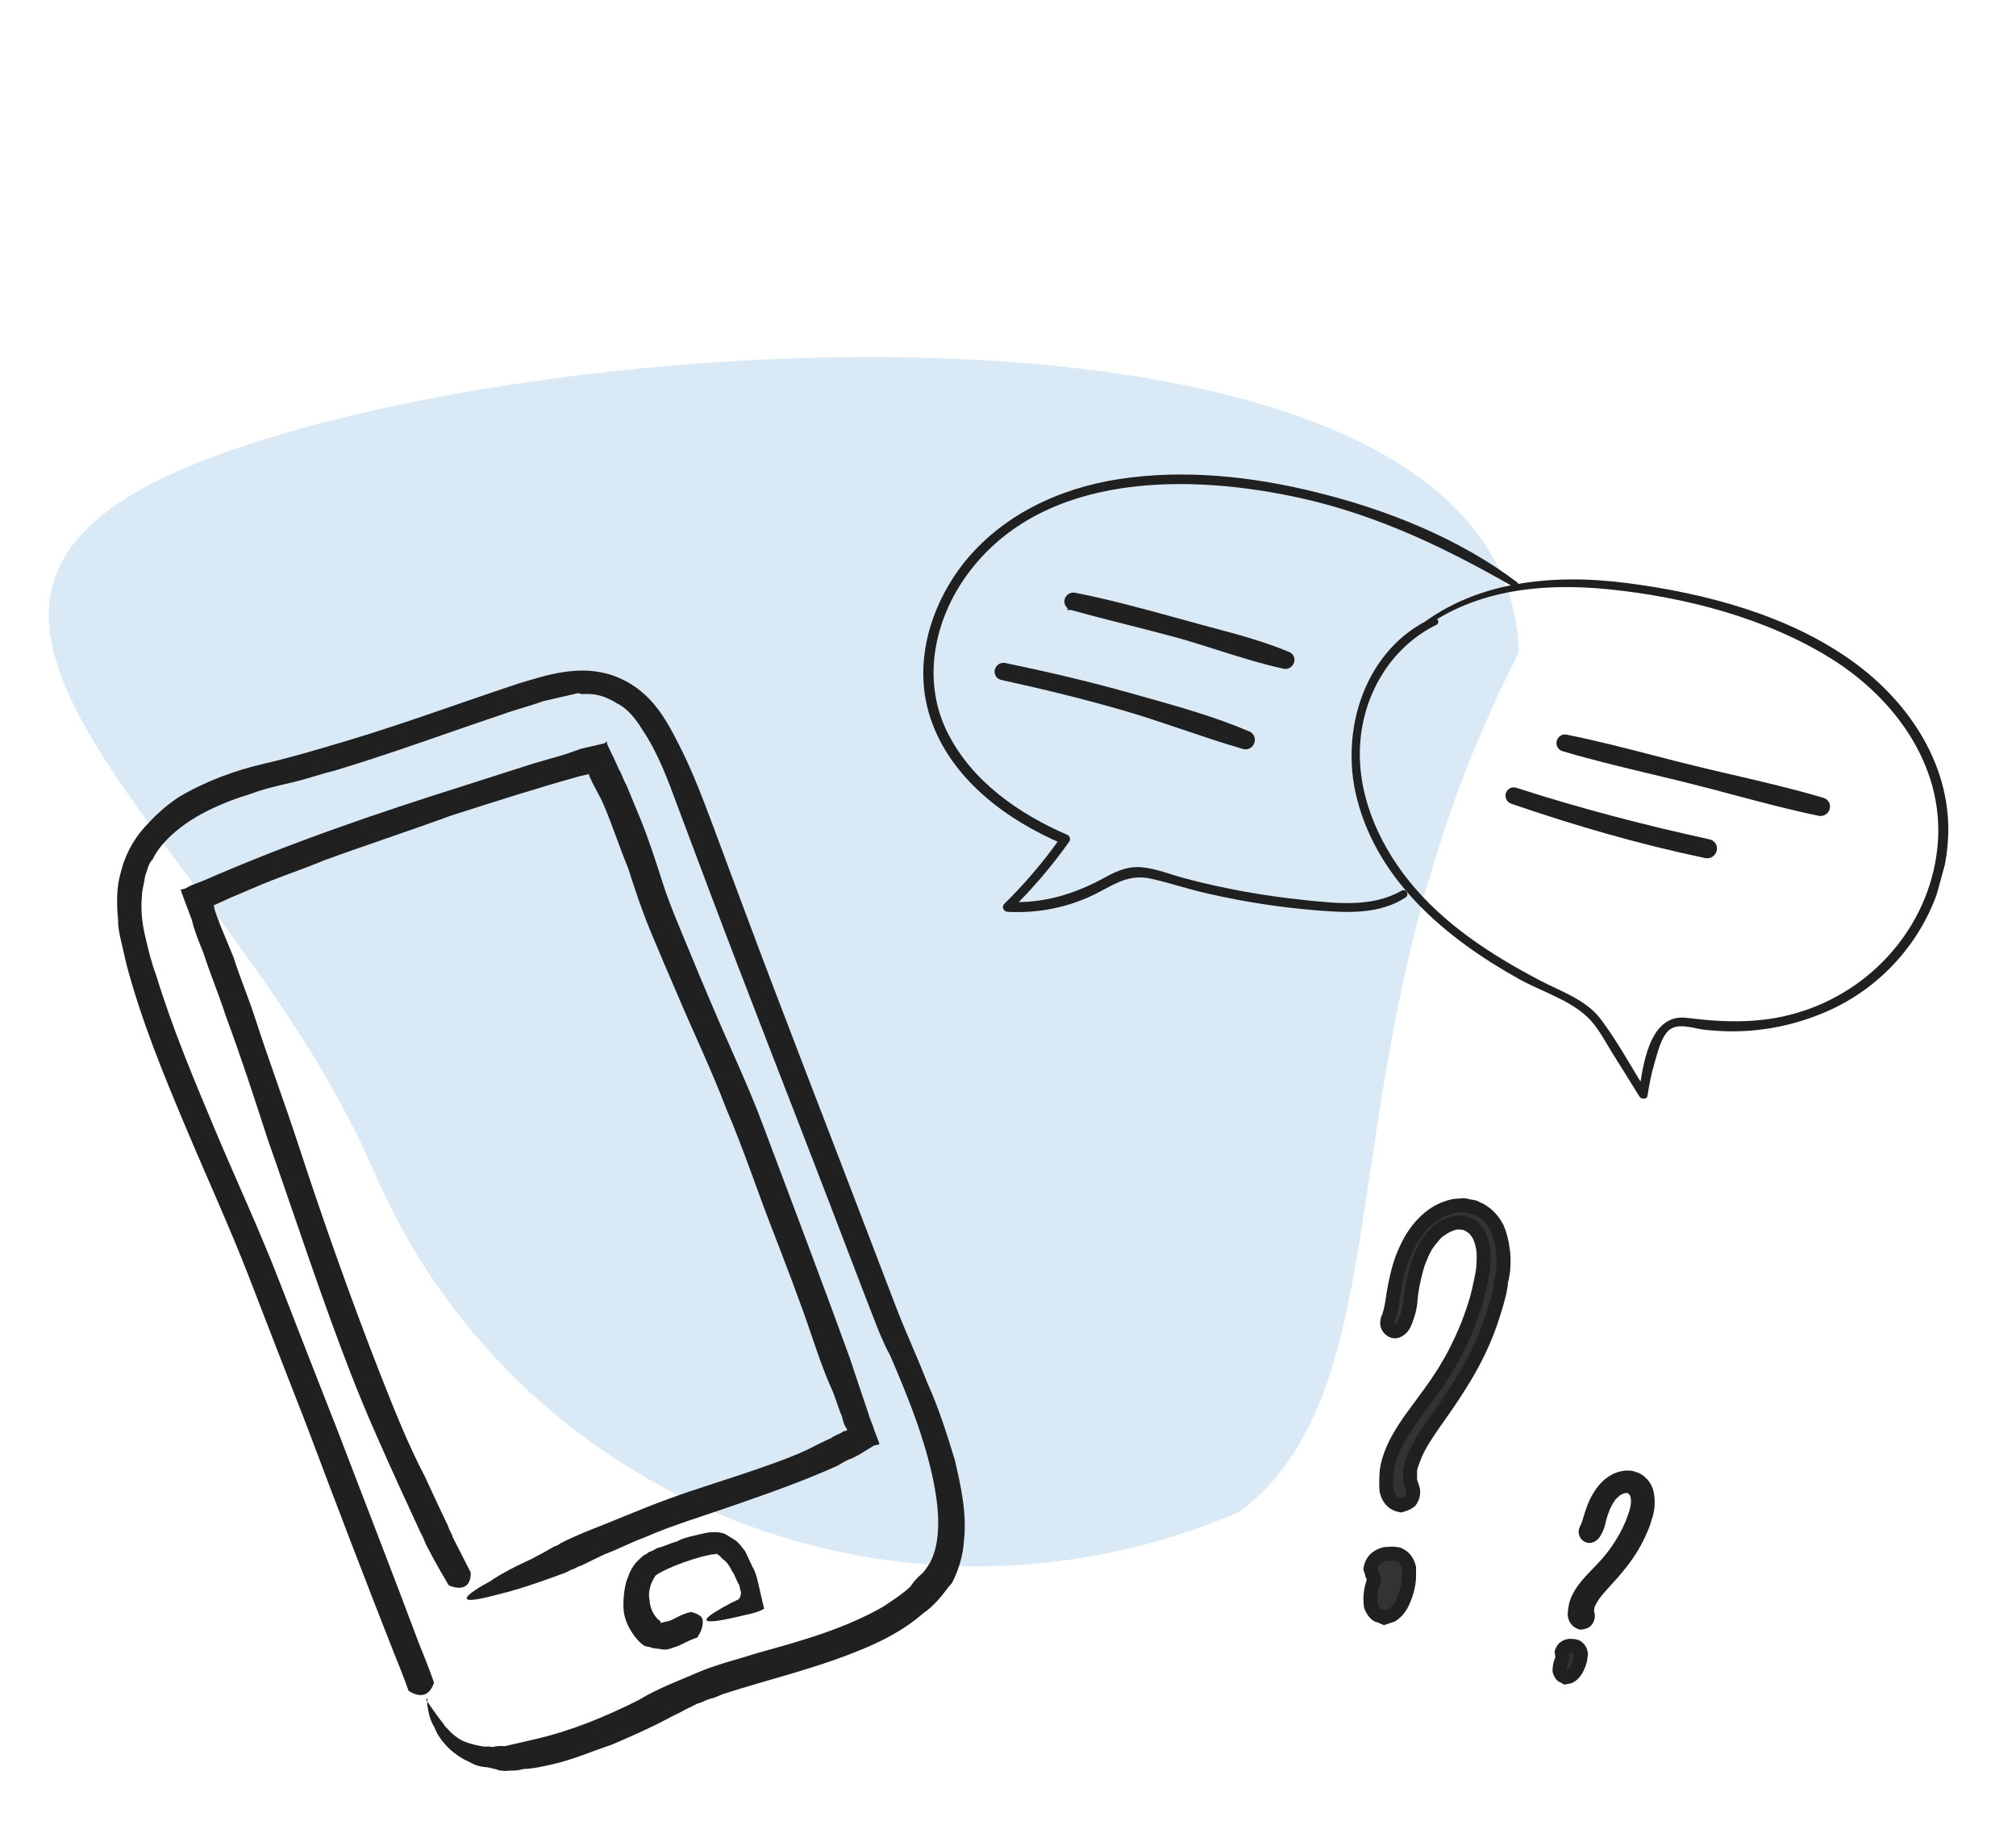 <svg width="289" height="261" viewBox="0 0 289 261" fill="none" xmlns="http://www.w3.org/2000/svg">
<path d="M217.744 93.488C188.411 150.721 203.002 197.46 177.73 216.69C129.712 237.388 74.162 215.602 53.656 168.03C33.149 120.457 -21.89 87.944 26.128 67.246C74.146 46.547 215.857 37.322 217.744 93.488Z" fill="#0475C7" fill-opacity="0.15"/>
<path d="M215.395 178.889C215.556 179.777 215.59 180.8 215.498 181.957C215.493 182.077 215.436 182.454 215.328 183.09C215.326 183.13 215.301 183.229 215.254 183.387C215.207 183.545 215.182 183.664 215.178 183.744C215.139 184.623 214.793 186.089 214.141 188.142C213.059 191.738 211.358 195.325 209.036 198.905C208.259 200.152 207.316 201.551 206.205 203.103C204.924 204.888 204 206.308 203.432 207.364C203.128 207.91 202.839 208.558 202.565 209.307C202.338 209.897 202.199 210.331 202.146 210.609C202.134 210.889 202.13 211.429 202.134 212.23C202.203 212.474 202.344 212.9 202.557 213.511C202.652 214.075 202.528 214.61 202.185 215.116C201.933 215.385 201.483 215.605 200.834 215.776C199.761 215.608 199.071 214.916 198.765 213.702C198.706 213.218 198.701 212.437 198.75 211.359C198.794 210.36 199.086 209.211 199.624 207.914C200.163 206.617 201.009 205.153 202.163 203.523C202.248 203.407 203.186 202.127 204.977 199.685C206.426 197.708 207.634 195.779 208.598 193.901C209.957 191.279 211.017 188.603 211.78 185.875C211.923 185.361 212.148 184.35 212.456 182.842C212.66 181.85 212.731 180.712 212.668 179.428C212.612 178.905 212.496 178.359 212.321 177.791C211.899 176.491 211.075 175.653 209.851 175.278L208.832 175.232C207.904 175.391 206.942 175.869 205.945 176.665C205.061 177.627 204.465 178.421 204.157 179.048C203.673 180.027 203.312 180.932 203.075 181.762C202.597 183.502 202.309 185.011 202.212 186.288C202.169 187.247 201.9 188.336 201.405 189.555C201.135 190.224 200.716 190.646 200.148 190.82C199.784 190.884 199.45 190.749 199.145 190.415C198.879 190.083 198.795 189.719 198.893 189.323C198.897 189.243 198.921 189.144 198.966 189.026C199.053 188.87 199.098 188.772 199.1 188.732C199.332 188.021 199.507 187.228 199.626 186.353C200.028 183.648 200.543 181.529 201.172 179.995C201.982 177.99 202.952 176.431 204.083 175.321C205.132 174.246 206.266 173.516 207.484 173.13C207.973 172.952 208.398 172.851 208.759 172.827C208.799 172.829 209.121 172.803 209.724 172.75C209.923 172.759 210.221 172.812 210.617 172.91C211.015 172.968 211.273 173.019 211.391 173.065C211.9 173.328 212.174 173.46 212.214 173.462C213.268 174.069 214.071 174.926 214.622 176.032C214.986 176.849 215.244 177.801 215.395 178.889ZM200.401 222.784C201.228 223.101 201.76 223.745 201.997 224.717C201.996 225.638 201.994 226.118 201.992 226.158C201.948 227.157 201.679 228.246 201.186 229.425C200.783 230.368 200.232 231.064 199.531 231.513C199.206 231.619 198.84 231.743 198.433 231.885C198.315 231.84 198.178 231.773 198.022 231.686C197.864 231.639 197.725 231.593 197.607 231.548C197.527 231.544 197.468 231.521 197.43 231.48C197.08 231.264 196.778 230.85 196.525 230.238C196.342 228.949 196.498 227.694 196.993 226.475C196.997 226.395 196.908 226.151 196.726 225.743C196.729 225.663 196.642 225.378 196.463 224.89C196.633 223.776 197.326 223.067 198.54 222.761C199.223 222.711 199.605 222.688 199.685 222.692C199.725 222.693 199.964 222.724 200.401 222.784Z" fill="#333333"/>
<path d="M215.395 178.889L214.405 179.027L214.408 179.047L214.411 179.067L215.395 178.889ZM215.498 181.957L214.502 181.878L214.5 181.895L214.499 181.912L215.498 181.957ZM215.328 183.09L214.342 182.922L214.331 182.983L214.329 183.046L215.328 183.09ZM215.254 183.387L214.296 183.102L214.296 183.102L215.254 183.387ZM214.141 188.142L213.188 187.839L213.186 187.847L213.183 187.854L214.141 188.142ZM209.036 198.905L208.197 198.361L208.192 198.369L208.187 198.376L209.036 198.905ZM206.205 203.103L207.018 203.686L207.019 203.685L206.205 203.103ZM203.432 207.364L204.306 207.85L204.31 207.844L204.313 207.837L203.432 207.364ZM202.565 209.307L203.499 209.665L203.501 209.658L203.504 209.65L202.565 209.307ZM202.146 210.609L201.164 210.424L201.151 210.494L201.147 210.565L202.146 210.609ZM202.134 212.23L201.134 212.236L201.135 212.372L201.172 212.504L202.134 212.23ZM202.557 213.511L203.543 213.345L203.529 213.261L203.501 213.181L202.557 213.511ZM202.185 215.116L202.915 215.8L202.969 215.742L203.013 215.677L202.185 215.116ZM200.834 215.776L200.68 216.764L200.887 216.796L201.09 216.743L200.834 215.776ZM198.765 213.702L197.772 213.822L197.78 213.885L197.795 213.946L198.765 213.702ZM199.624 207.914L200.548 208.297L199.624 207.914ZM202.163 203.523L201.356 202.932L201.351 202.938L201.346 202.945L202.163 203.523ZM204.977 199.685L205.783 200.276L204.977 199.685ZM208.598 193.901L207.711 193.441L207.709 193.444L208.598 193.901ZM211.78 185.875L212.743 186.144L212.743 186.143L211.78 185.875ZM212.456 182.842L211.476 182.64L211.476 182.642L212.456 182.842ZM212.668 179.428L213.667 179.379L213.666 179.35L213.663 179.32L212.668 179.428ZM212.321 177.791L213.277 177.497L213.275 177.489L213.272 177.482L212.321 177.791ZM209.851 175.278L210.144 174.322L210.022 174.285L209.895 174.279L209.851 175.278ZM208.832 175.232L208.876 174.233L208.769 174.229L208.663 174.247L208.832 175.232ZM205.945 176.665L205.321 175.884L205.261 175.932L205.209 175.988L205.945 176.665ZM204.157 179.048L205.053 179.491L205.054 179.489L204.157 179.048ZM203.075 181.762L202.113 181.487L202.11 181.497L203.075 181.762ZM202.212 186.288L201.215 186.212L201.214 186.228L201.213 186.243L202.212 186.288ZM201.405 189.555L200.479 189.179L200.478 189.181L201.405 189.555ZM200.148 190.82L200.321 191.805L200.382 191.795L200.441 191.776L200.148 190.82ZM199.145 190.415L198.363 191.04L198.384 191.066L198.407 191.09L199.145 190.415ZM198.893 189.323L199.864 189.563L199.888 189.467L199.892 189.368L198.893 189.323ZM198.966 189.026L198.093 188.539L198.058 188.601L198.033 188.668L198.966 189.026ZM199.1 188.732L198.149 188.421L198.107 188.551L198.101 188.687L199.1 188.732ZM199.626 186.353L198.637 186.206L198.636 186.218L199.626 186.353ZM201.172 179.995L202.097 180.375L202.099 180.37L201.172 179.995ZM204.083 175.321L204.784 176.034L204.791 176.027L204.799 176.019L204.083 175.321ZM207.484 173.13L207.786 174.084L207.807 174.077L207.827 174.07L207.484 173.13ZM208.759 172.827L208.804 171.828L208.748 171.825L208.693 171.829L208.759 172.827ZM209.724 172.75L209.768 171.751L209.702 171.748L209.636 171.754L209.724 172.75ZM210.617 172.91L210.378 173.881L210.425 173.892L210.473 173.899L210.617 172.91ZM211.391 173.065L211.85 172.176L211.801 172.151L211.749 172.131L211.391 173.065ZM212.214 173.462L212.714 172.595L212.502 172.474L212.259 172.463L212.214 173.462ZM214.622 176.032L215.535 175.625L215.527 175.605L215.517 175.586L214.622 176.032ZM200.401 222.784L200.76 221.85L200.651 221.808L200.536 221.793L200.401 222.784ZM201.997 224.717L202.997 224.718L202.997 224.597L202.968 224.48L201.997 224.717ZM201.186 229.425L202.105 229.818L202.108 229.811L201.186 229.425ZM199.531 231.513L199.84 232.465L199.962 232.425L200.07 232.355L199.531 231.513ZM198.433 231.885L198.075 232.818L198.417 232.95L198.763 232.829L198.433 231.885ZM198.022 231.686L198.508 230.813L198.412 230.759L198.307 230.728L198.022 231.686ZM197.607 231.548L197.966 230.614L197.814 230.556L197.652 230.549L197.607 231.548ZM197.43 231.48L198.168 230.805L198.074 230.701L197.954 230.628L197.43 231.48ZM196.525 230.238L195.535 230.378L195.552 230.503L195.601 230.62L196.525 230.238ZM196.993 226.475L197.92 226.851L197.984 226.692L197.992 226.52L196.993 226.475ZM196.726 225.743L195.727 225.698L195.716 225.934L195.812 226.149L196.726 225.743ZM196.463 224.89L195.475 224.739L195.436 224.992L195.524 225.233L196.463 224.89ZM198.54 222.761L198.468 221.763L198.381 221.77L198.296 221.791L198.54 222.761ZM214.411 179.067C214.553 179.85 214.588 180.783 214.502 181.878L216.495 182.036C216.592 180.816 216.559 179.704 216.379 178.711L214.411 179.067ZM214.499 181.912C214.499 181.91 214.493 181.981 214.463 182.181C214.436 182.361 214.396 182.607 214.342 182.922L216.313 183.258C216.416 182.657 216.489 182.2 216.497 182.001L214.499 181.912ZM214.329 183.046C214.33 183.011 214.333 182.986 214.335 182.973C214.337 182.959 214.339 182.95 214.339 182.946C214.341 182.939 214.341 182.941 214.337 182.955C214.334 182.968 214.329 182.986 214.322 183.012C214.315 183.037 214.306 183.067 214.296 183.102L216.213 183.673C216.238 183.587 216.261 183.505 216.279 183.434C216.29 183.389 216.321 183.266 216.327 183.135L214.329 183.046ZM214.296 183.102C214.245 183.274 214.189 183.491 214.179 183.7L216.177 183.789C216.176 183.809 216.175 183.821 216.175 183.821C216.175 183.821 216.175 183.816 216.178 183.803C216.184 183.777 216.194 183.735 216.213 183.673L214.296 183.102ZM214.179 183.7C214.147 184.432 213.841 185.784 213.188 187.839L215.094 188.445C215.746 186.394 216.131 184.815 216.177 183.789L214.179 183.7ZM213.183 187.854C212.133 191.348 210.474 194.85 208.197 198.361L209.875 199.449C212.241 195.801 213.986 192.128 215.099 188.43L213.183 187.854ZM208.187 198.376C207.424 199.601 206.494 200.982 205.392 202.521L207.019 203.685C208.138 202.12 209.094 200.703 209.884 199.434L208.187 198.376ZM205.393 202.52C204.104 204.316 203.15 205.777 202.552 206.89L204.313 207.837C204.85 206.838 205.745 205.459 207.018 203.686L205.393 202.52ZM202.559 206.877C202.223 207.48 201.913 208.178 201.626 208.963L203.504 209.65C203.764 208.938 204.033 208.341 204.306 207.85L202.559 206.877ZM201.631 208.948C201.403 209.544 201.234 210.05 201.164 210.424L203.129 210.795C203.163 210.612 203.274 210.251 203.499 209.665L201.631 208.948ZM201.147 210.565C201.134 210.873 201.13 211.438 201.134 212.236L203.134 212.225C203.13 211.421 203.134 210.905 203.145 210.654L201.147 210.565ZM201.172 212.504C201.25 212.779 201.401 213.231 201.613 213.84L203.501 213.181C203.288 212.57 203.156 212.168 203.096 211.957L201.172 212.504ZM201.571 213.676C201.62 213.969 201.567 214.246 201.358 214.554L203.013 215.677C203.49 214.975 203.684 214.181 203.543 213.345L201.571 213.676ZM201.456 214.432C201.399 214.492 201.174 214.652 200.579 214.809L201.09 216.743C201.792 216.557 202.467 216.277 202.915 215.8L201.456 214.432ZM200.989 214.788C200.637 214.733 200.398 214.604 200.22 214.425C200.033 214.238 199.856 213.938 199.735 213.457L197.795 213.946C197.98 214.68 198.301 215.333 198.804 215.838C199.316 216.35 199.958 216.651 200.68 216.764L200.989 214.788ZM199.758 213.581C199.71 213.187 199.701 212.477 199.749 211.403L197.751 211.314C197.702 212.398 197.703 213.25 197.772 213.822L199.758 213.581ZM199.749 211.403C199.786 210.557 200.037 209.527 200.548 208.297L198.701 207.531C198.134 208.896 197.802 210.162 197.751 211.314L199.749 211.403ZM200.548 208.297C201.049 207.091 201.851 205.693 202.979 204.101L201.346 202.945C200.166 204.613 199.277 206.143 198.701 207.531L200.548 208.297ZM202.969 204.114C203.054 203.998 203.992 202.719 205.783 200.276L204.17 199.094C202.379 201.536 201.441 202.815 201.356 202.932L202.969 204.114ZM205.783 200.276C207.259 198.263 208.496 196.29 209.488 194.357L207.709 193.444C206.772 195.269 205.594 197.152 204.17 199.094L205.783 200.276ZM209.486 194.361C210.875 191.68 211.961 188.941 212.743 186.144L210.817 185.606C210.073 188.265 209.039 190.877 207.711 193.441L209.486 194.361ZM212.743 186.143C212.897 185.59 213.129 184.545 213.436 183.042L211.476 182.642C211.167 184.154 210.949 185.132 210.816 185.607L212.743 186.143ZM213.435 183.044C213.661 181.951 213.733 180.726 213.667 179.379L211.67 179.477C211.729 180.698 211.66 181.749 211.476 182.64L213.435 183.044ZM213.663 179.32C213.598 178.726 213.468 178.118 213.277 177.497L211.365 178.085C211.524 178.6 211.625 179.083 211.674 179.536L213.663 179.32ZM213.272 177.482C212.757 175.896 211.704 174.8 210.144 174.322L209.558 176.234C210.447 176.506 211.04 177.085 211.37 178.1L213.272 177.482ZM209.895 174.279L208.876 174.233L208.787 176.231L209.806 176.277L209.895 174.279ZM208.663 174.247C207.52 174.442 206.405 175.018 205.321 175.884L206.569 177.446C207.479 176.72 208.288 176.34 209 176.218L208.663 174.247ZM205.209 175.988C204.306 176.97 203.632 177.849 203.26 178.606L205.054 179.489C205.298 178.993 205.816 178.283 206.681 177.342L205.209 175.988ZM203.26 178.604C202.756 179.624 202.371 180.586 202.113 181.487L204.036 182.037C204.253 181.277 204.589 180.43 205.053 179.491L203.26 178.604ZM202.11 181.497C201.622 183.276 201.318 184.851 201.215 186.212L203.209 186.364C203.3 185.171 203.572 183.728 204.039 182.027L202.11 181.497ZM201.213 186.243C201.177 187.055 200.945 188.029 200.479 189.179L202.332 189.931C202.855 188.643 203.161 187.439 203.211 186.333L201.213 186.243ZM200.478 189.181C200.294 189.636 200.073 189.797 199.854 189.865L200.441 191.776C201.359 191.494 201.976 190.812 202.332 189.93L200.478 189.181ZM199.974 189.836C199.97 189.836 199.973 189.835 199.982 189.836C199.991 189.837 199.998 189.839 199.999 189.84C200.001 189.841 199.96 189.825 199.883 189.74L198.407 191.09C198.882 191.61 199.541 191.942 200.321 191.805L199.974 189.836ZM199.926 189.791C199.845 189.69 199.844 189.642 199.864 189.563L197.922 189.083C197.746 189.796 197.913 190.477 198.363 191.04L199.926 189.791ZM199.892 189.368C199.891 189.389 199.889 189.405 199.888 189.414C199.887 189.419 199.886 189.423 199.886 189.425C199.885 189.427 199.885 189.428 199.885 189.428C199.885 189.429 199.885 189.428 199.886 189.426C199.886 189.424 199.887 189.421 199.888 189.417C199.891 189.409 199.895 189.398 199.9 189.384L198.033 188.668C197.969 188.835 197.904 189.047 197.894 189.278L199.892 189.368ZM199.84 189.513C199.889 189.424 199.937 189.333 199.976 189.248C199.995 189.205 200.018 189.151 200.039 189.09C200.054 189.044 200.092 188.926 200.099 188.776L198.101 188.687C198.104 188.614 198.115 188.557 198.122 188.527C198.13 188.494 198.137 188.469 198.142 188.455C198.151 188.429 198.157 188.416 198.154 188.423C198.148 188.436 198.13 188.472 198.093 188.539L199.84 189.513ZM200.05 189.042C200.304 188.265 200.491 187.412 200.617 186.488L198.636 186.218C198.523 187.044 198.359 187.777 198.149 188.421L200.05 189.042ZM200.616 186.499C201.011 183.83 201.512 181.801 202.097 180.375L200.246 179.616C199.573 181.257 199.044 183.466 198.637 186.206L200.616 186.499ZM202.099 180.37C202.875 178.448 203.78 177.02 204.784 176.034L203.382 174.607C202.125 175.842 201.089 177.531 200.244 179.621L202.099 180.37ZM204.799 176.019C205.753 175.042 206.75 174.412 207.786 174.084L207.182 172.177C205.782 172.621 204.511 173.451 203.368 174.622L204.799 176.019ZM207.827 174.07C208.262 173.911 208.59 173.84 208.825 173.825L208.693 171.829C208.206 171.861 207.684 171.993 207.141 172.191L207.827 174.07ZM208.715 173.826C208.793 173.829 208.888 173.822 208.908 173.821C208.96 173.817 209.028 173.812 209.11 173.806C209.275 173.793 209.509 173.773 209.811 173.746L209.636 171.754C209.335 171.78 209.107 171.8 208.951 171.812C208.872 171.818 208.814 171.823 208.776 171.825C208.756 171.827 208.746 171.827 208.741 171.827C208.723 171.828 208.757 171.826 208.804 171.828L208.715 173.826ZM209.679 173.749C209.775 173.753 209.994 173.786 210.378 173.881L210.857 171.939C210.449 171.838 210.071 171.764 209.768 171.751L209.679 173.749ZM210.473 173.899C210.663 173.927 210.808 173.951 210.913 173.972C211.033 173.996 211.057 174.007 211.033 173.998L211.749 172.131C211.508 172.038 211.135 171.975 210.761 171.92L210.473 173.899ZM210.932 173.953C211.189 174.086 211.394 174.189 211.544 174.262C211.618 174.297 211.687 174.33 211.748 174.356C211.777 174.368 211.816 174.384 211.858 174.399C211.861 174.4 211.999 174.453 212.17 174.461L212.259 172.463C212.361 172.467 212.438 172.487 212.457 172.492C212.487 172.5 212.509 172.508 212.518 172.511C212.536 172.517 212.543 172.52 212.533 172.516C212.515 172.508 212.477 172.491 212.413 172.46C212.288 172.4 212.102 172.306 211.85 172.176L210.932 173.953ZM211.715 174.328C212.596 174.836 213.262 175.545 213.727 176.478L215.517 175.586C214.879 174.307 213.941 173.303 212.714 172.595L211.715 174.328ZM213.708 176.439C214.027 177.153 214.263 178.012 214.405 179.027L216.386 178.751C216.224 177.591 215.945 176.544 215.535 175.625L213.708 176.439ZM200.043 223.717C200.52 223.9 200.854 224.253 201.025 224.954L202.968 224.48C202.665 223.237 201.936 222.301 200.76 221.85L200.043 223.717ZM200.997 224.716C200.996 225.176 200.995 225.525 200.995 225.765C200.994 226.024 200.993 226.121 200.993 226.113L202.991 226.203C202.994 226.134 202.996 225.615 202.997 224.718L200.997 224.716ZM200.993 226.113C200.955 226.967 200.723 227.94 200.263 229.039L202.108 229.811C202.635 228.552 202.94 227.346 202.991 226.203L200.993 226.113ZM200.266 229.033C199.924 229.834 199.487 230.353 198.991 230.672L200.07 232.355C200.976 231.775 201.643 230.902 202.105 229.818L200.266 229.033ZM199.222 230.562C198.888 230.671 198.515 230.797 198.104 230.941L198.763 232.829C199.164 232.689 199.523 232.567 199.84 232.465L199.222 230.562ZM198.791 230.951C198.731 230.928 198.639 230.885 198.508 230.813L197.535 232.56C197.717 232.661 197.899 232.751 198.075 232.818L198.791 230.951ZM198.307 230.728C198.167 230.686 198.054 230.648 197.966 230.614L197.249 232.481C197.397 232.538 197.56 232.592 197.736 232.645L198.307 230.728ZM197.652 230.549C197.726 230.552 197.964 230.582 198.168 230.805L196.692 232.155C196.973 232.461 197.329 232.536 197.563 232.547L197.652 230.549ZM197.954 230.628C197.863 230.572 197.666 230.382 197.449 229.856L195.601 230.62C195.889 231.318 196.296 231.956 196.906 232.331L197.954 230.628ZM197.515 230.098C197.357 228.985 197.49 227.909 197.92 226.851L196.067 226.099C195.506 227.48 195.327 228.912 195.535 230.378L197.515 230.098ZM197.992 226.52C198 226.339 197.96 226.185 197.945 226.129C197.924 226.047 197.896 225.965 197.868 225.889C197.812 225.735 197.734 225.548 197.639 225.336L195.812 226.149C195.899 226.345 195.957 226.484 195.99 226.575C196.006 226.621 196.012 226.64 196.012 226.64C196.011 226.639 196.007 226.624 196.003 226.598C196 226.577 195.99 226.515 195.994 226.431L197.992 226.52ZM197.725 225.787C197.732 225.618 197.697 225.468 197.686 225.42C197.668 225.342 197.644 225.258 197.619 225.175C197.567 225.009 197.494 224.797 197.403 224.547L195.524 225.233C195.611 225.471 195.671 225.646 195.707 225.763C195.725 225.823 195.734 225.856 195.737 225.869C195.738 225.875 195.736 225.866 195.733 225.848C195.732 225.836 195.723 225.779 195.727 225.698L197.725 225.787ZM197.452 225.041C197.51 224.661 197.645 224.406 197.826 224.221C198.013 224.029 198.31 223.85 198.785 223.73L198.296 221.791C197.556 221.977 196.899 222.306 196.394 222.824C195.883 223.348 195.587 224.005 195.475 224.739L197.452 225.041ZM198.613 223.758C198.953 223.733 199.214 223.715 199.399 223.704C199.492 223.699 199.561 223.695 199.61 223.693C199.674 223.69 199.67 223.692 199.64 223.691L199.729 221.693C199.624 221.688 199.443 221.698 199.278 221.708C199.082 221.72 198.811 221.738 198.468 221.763L198.613 223.758ZM199.64 223.691C199.607 223.689 199.591 223.686 199.636 223.692C199.665 223.695 199.708 223.7 199.766 223.708C199.882 223.723 200.048 223.745 200.266 223.774L200.536 221.793C200.139 221.739 199.829 221.697 199.729 221.693L199.64 223.691Z" fill="#202020"/>
<path d="M236.197 215.222C236.22 215.673 236.172 216.182 236.053 216.75C236.043 216.809 235.99 216.993 235.896 217.302C235.893 217.321 235.874 217.369 235.841 217.444C235.807 217.52 235.787 217.577 235.78 217.616C235.705 218.05 235.44 218.755 234.986 219.731C234.22 221.446 233.148 223.116 231.768 224.744C231.304 225.313 230.747 225.946 230.097 226.645C229.348 227.449 228.799 228.094 228.451 228.582C228.265 228.833 228.08 229.136 227.897 229.49C227.747 229.768 227.65 229.975 227.606 230.109C227.582 230.247 227.546 230.515 227.497 230.913C227.515 231.038 227.558 231.258 227.625 231.574C227.636 231.861 227.54 232.118 227.338 232.347C227.196 232.464 226.959 232.544 226.626 232.588C226.105 232.436 225.807 232.049 225.732 231.427C225.734 231.184 225.781 230.797 225.874 230.265C225.959 229.772 226.177 229.221 226.527 228.612C226.877 228.003 227.389 227.331 228.065 226.596C228.115 226.544 228.662 225.969 229.706 224.872C230.55 223.984 231.272 223.104 231.87 222.234C232.711 221.02 233.407 219.761 233.959 218.457C234.063 218.211 234.239 217.724 234.488 216.996C234.652 216.517 234.76 215.957 234.811 215.316C234.816 215.053 234.793 214.775 234.743 214.482C234.616 213.81 234.261 213.342 233.678 213.078L233.175 212.991C232.705 213.011 232.197 213.186 231.652 213.518C231.153 213.938 230.806 214.294 230.614 214.585C230.311 215.04 230.075 215.466 229.904 215.862C229.556 216.695 229.317 217.425 229.188 218.052C229.105 218.525 228.903 219.048 228.58 219.621C228.403 219.935 228.168 220.118 227.875 220.168C227.691 220.177 227.534 220.089 227.404 219.903C227.293 219.722 227.275 219.536 227.349 219.346C227.355 219.306 227.374 219.259 227.404 219.203C227.457 219.131 227.485 219.085 227.489 219.066C227.649 218.728 227.787 218.346 227.901 217.919C228.273 216.604 228.663 215.585 229.073 214.865C229.602 213.922 230.183 213.211 230.814 212.732C231.403 212.266 232.012 211.976 232.641 211.863C232.894 211.805 233.112 211.782 233.292 211.793C233.312 211.797 233.473 211.805 233.775 211.817C233.874 211.834 234.018 211.879 234.208 211.953C234.402 212.007 234.527 212.049 234.582 212.079C234.818 212.242 234.946 212.325 234.965 212.328C235.449 212.697 235.793 213.173 235.996 213.756C236.124 214.185 236.191 214.673 236.197 215.222ZM225.965 236.036C226.355 236.246 226.578 236.599 226.633 237.096C226.574 237.553 226.543 237.791 226.539 237.811C226.453 238.303 226.251 238.826 225.931 239.379C225.671 239.821 225.353 240.132 224.977 240.31C224.809 240.341 224.62 240.379 224.409 240.424C224.354 240.394 224.29 240.352 224.218 240.299C224.142 240.266 224.077 240.234 224.021 240.204C223.982 240.197 223.954 240.182 223.938 240.159C223.778 240.03 223.654 239.805 223.568 239.486C223.559 238.835 223.717 238.222 224.04 237.649C224.047 237.61 224.018 237.483 223.954 237.269C223.961 237.23 223.935 237.083 223.878 236.83C224.033 236.288 224.422 235.98 225.044 235.906C225.386 235.925 225.576 235.938 225.616 235.944C225.635 235.948 225.752 235.978 225.965 236.036Z" fill="#333333"/>
<path d="M236.197 215.222L235.197 215.233L235.197 215.253L235.198 215.274L236.197 215.222ZM236.053 216.75L235.074 216.545L235.071 216.562L235.068 216.579L236.053 216.75ZM235.896 217.302L234.94 217.009L234.921 217.069L234.911 217.13L235.896 217.302ZM235.841 217.444L234.927 217.039L234.927 217.039L235.841 217.444ZM234.986 219.731L234.079 219.31L234.076 219.317L234.073 219.324L234.986 219.731ZM231.768 224.744L231.005 224.097L230.999 224.104L230.994 224.111L231.768 224.744ZM230.097 226.645L230.829 227.327L230.83 227.326L230.097 226.645ZM228.451 228.582L229.255 229.176L229.259 229.17L229.264 229.164L228.451 228.582ZM227.897 229.49L228.777 229.964L228.781 229.957L228.784 229.95L227.897 229.49ZM227.606 230.109L226.655 229.8L226.633 229.868L226.621 229.938L227.606 230.109ZM227.497 230.913L226.504 230.79L226.487 230.926L226.508 231.061L227.497 230.913ZM227.625 231.574L228.624 231.536L228.621 231.451L228.603 231.368L227.625 231.574ZM227.338 232.347L227.975 233.118L228.035 233.068L228.087 233.009L227.338 232.347ZM226.626 232.588L226.347 233.548L226.548 233.607L226.756 233.58L226.626 232.588ZM225.732 231.427L224.732 231.42L224.732 231.483L224.739 231.546L225.732 231.427ZM226.527 228.612L227.394 229.11L226.527 228.612ZM228.065 226.596L227.341 225.907L227.335 225.913L227.33 225.919L228.065 226.596ZM229.706 224.872L230.43 225.561L229.706 224.872ZM231.87 222.234L231.048 221.665L231.046 221.668L231.87 222.234ZM233.959 218.457L234.88 218.846L234.881 218.845L233.959 218.457ZM234.488 216.996L233.542 216.67L233.541 216.672L234.488 216.996ZM234.811 215.316L235.807 215.395L235.81 215.365L235.81 215.336L234.811 215.316ZM234.743 214.482L235.728 214.312L235.727 214.304L235.725 214.297L234.743 214.482ZM233.678 213.078L234.09 212.167L233.974 212.115L233.849 212.093L233.678 213.078ZM233.175 212.991L233.347 212.006L233.241 211.987L233.133 211.992L233.175 212.991ZM231.652 213.518L231.133 212.663L231.067 212.703L231.008 212.753L231.652 213.518ZM230.614 214.585L231.446 215.139L231.447 215.137L230.614 214.585ZM229.904 215.862L228.985 215.467L228.981 215.477L229.904 215.862ZM229.188 218.052L228.208 217.85L228.205 217.865L228.203 217.88L229.188 218.052ZM228.58 219.621L227.709 219.13L227.708 219.131L228.58 219.621ZM227.875 220.168L227.922 221.167L227.984 221.164L228.045 221.154L227.875 220.168ZM227.404 219.903L226.549 220.423L226.567 220.452L226.586 220.479L227.404 219.903ZM227.349 219.346L228.281 219.707L228.317 219.615L228.334 219.517L227.349 219.346ZM227.404 219.203L226.599 218.609L226.557 218.666L226.524 218.729L227.404 219.203ZM227.489 219.066L226.585 218.637L226.527 218.76L226.504 218.894L227.489 219.066ZM227.901 217.919L226.939 217.648L226.936 217.659L227.901 217.919ZM229.073 214.865L229.942 215.359L229.945 215.355L229.073 214.865ZM230.814 212.732L231.419 213.529L231.427 213.523L231.435 213.516L230.814 212.732ZM232.641 211.863L232.819 212.847L232.84 212.843L232.861 212.838L232.641 211.863ZM233.292 211.793L233.464 210.808L233.409 210.799L233.354 210.795L233.292 211.793ZM233.775 211.817L233.947 210.831L233.882 210.82L233.815 210.817L233.775 211.817ZM234.208 211.953L233.847 212.885L233.893 212.903L233.94 212.916L234.208 211.953ZM234.582 212.079L235.151 211.256L235.105 211.225L235.057 211.199L234.582 212.079ZM234.965 212.328L235.571 211.533L235.377 211.385L235.137 211.343L234.965 212.328ZM235.996 213.756L236.954 213.469L236.947 213.448L236.94 213.428L235.996 213.756ZM225.965 236.036L226.439 235.155L226.337 235.1L226.225 235.07L225.965 236.036ZM226.633 237.096L227.625 237.225L227.64 237.105L227.627 236.985L226.633 237.096ZM225.931 239.379L226.793 239.886L226.797 239.88L225.931 239.379ZM224.977 240.31L225.163 241.292L225.289 241.269L225.405 241.213L224.977 240.31ZM224.409 240.424L223.935 241.304L224.257 241.478L224.616 241.402L224.409 240.424ZM224.218 240.299L224.812 239.495L224.724 239.43L224.623 239.385L224.218 240.299ZM224.021 240.204L224.495 239.324L224.353 239.247L224.193 239.219L224.021 240.204ZM223.938 240.159L224.756 239.584L224.675 239.469L224.566 239.381L223.938 240.159ZM223.568 239.486L222.568 239.499L222.569 239.625L222.602 239.747L223.568 239.486ZM224.04 237.649L224.911 238.141L224.995 237.991L225.025 237.821L224.04 237.649ZM223.954 237.269L222.969 237.097L222.928 237.33L222.996 237.556L223.954 237.269ZM223.878 236.83L222.917 236.554L222.846 236.8L222.903 237.05L223.878 236.83ZM225.044 235.906L225.099 234.907L225.012 234.902L224.925 234.913L225.044 235.906ZM235.198 215.274C235.216 215.618 235.18 216.039 235.074 216.545L237.032 216.956C237.164 216.326 237.224 215.728 237.196 215.171L235.198 215.274ZM235.068 216.579C235.072 216.552 235.076 216.543 235.069 216.569C235.064 216.588 235.056 216.617 235.044 216.659C235.021 216.742 234.986 216.858 234.94 217.009L236.852 217.594C236.936 217.319 237.014 217.059 237.038 216.922L235.068 216.579ZM234.911 217.13C234.917 217.094 234.924 217.066 234.928 217.05C234.933 217.033 234.937 217.02 234.94 217.012C234.942 217.004 234.944 216.998 234.945 216.995C234.946 216.994 234.946 216.993 234.947 216.992C234.947 216.991 234.947 216.991 234.947 216.991C234.947 216.991 234.947 216.991 234.947 216.992C234.947 216.992 234.946 216.993 234.946 216.994C234.945 216.997 234.943 217 234.942 217.004C234.938 217.013 234.933 217.024 234.927 217.039L236.755 217.85C236.775 217.805 236.795 217.758 236.812 217.713C236.82 217.694 236.86 217.592 236.881 217.473L234.911 217.13ZM234.927 217.039C234.887 217.128 234.824 217.278 234.795 217.445L236.765 217.788C236.76 217.818 236.755 217.84 236.751 217.852C236.748 217.865 236.745 217.873 236.744 217.875C236.743 217.878 236.745 217.871 236.755 217.85L234.927 217.039ZM234.795 217.445C234.745 217.734 234.534 218.331 234.079 219.31L235.892 220.153C236.346 219.179 236.665 218.366 236.765 217.788L234.795 217.445ZM234.073 219.324C233.351 220.941 232.332 222.532 231.005 224.097L232.531 225.39C233.964 223.701 235.09 221.951 235.899 220.139L234.073 219.324ZM230.994 224.111C230.546 224.66 230.004 225.277 229.365 225.965L230.83 227.326C231.49 226.616 232.061 225.966 232.543 225.376L230.994 224.111ZM229.366 225.964C228.607 226.777 228.024 227.46 227.637 228L229.264 229.164C229.575 228.729 230.089 228.12 230.829 227.327L229.366 225.964ZM227.646 227.988C227.422 228.291 227.21 228.641 227.009 229.03L228.784 229.95C228.95 229.631 229.107 229.376 229.255 229.176L227.646 227.988ZM227.016 229.016C226.864 229.299 226.729 229.573 226.655 229.8L228.557 230.419C228.571 230.377 228.629 230.238 228.777 229.964L227.016 229.016ZM226.621 229.938C226.592 230.104 226.553 230.396 226.504 230.79L228.489 231.035C228.538 230.634 228.572 230.39 228.591 230.281L226.621 229.938ZM226.508 231.061C226.531 231.219 226.58 231.466 226.647 231.781L228.603 231.368C228.536 231.05 228.499 230.856 228.485 230.764L226.508 231.061ZM226.626 231.613C226.626 231.623 226.625 231.628 226.625 231.63C226.625 231.632 226.625 231.633 226.624 231.634C226.624 231.635 226.618 231.652 226.589 231.684L228.087 233.009C228.448 232.602 228.646 232.097 228.624 231.536L226.626 231.613ZM226.702 231.575C226.751 231.535 226.775 231.534 226.732 231.548C226.693 231.561 226.618 231.581 226.496 231.597L226.756 233.58C227.144 233.529 227.612 233.418 227.975 233.118L226.702 231.575ZM226.906 231.628C226.824 231.604 226.809 231.58 226.804 231.574C226.792 231.558 226.747 231.49 226.725 231.309L224.739 231.546C224.792 231.987 224.933 232.423 225.219 232.794C225.512 233.175 225.906 233.42 226.347 233.548L226.906 231.628ZM226.732 231.435C226.733 231.281 226.767 230.963 226.859 230.436L224.889 230.093C224.795 230.63 224.735 231.088 224.732 231.42L226.732 231.435ZM226.859 230.436C226.918 230.095 227.081 229.656 227.394 229.11L225.66 228.114C225.274 228.787 225.001 229.449 224.889 230.093L226.859 230.436ZM227.394 229.11C227.695 228.586 228.156 227.974 228.801 227.273L227.33 225.919C226.622 226.688 226.058 227.42 225.66 228.114L227.394 229.11ZM228.79 227.285C228.84 227.233 229.386 226.658 230.43 225.561L228.981 224.183C227.937 225.28 227.391 225.855 227.341 225.907L228.79 227.285ZM230.43 225.561C231.306 224.641 232.062 223.721 232.694 222.801L231.046 221.668C230.482 222.488 229.795 223.327 228.981 224.183L230.43 225.561ZM232.692 222.804C233.57 221.536 234.3 220.217 234.88 218.846L233.038 218.067C232.514 219.306 231.851 220.505 231.048 221.665L232.692 222.804ZM234.881 218.845C235 218.562 235.187 218.042 235.434 217.319L233.541 216.672C233.291 217.405 233.126 217.859 233.038 218.068L234.881 218.845ZM235.433 217.321C235.631 216.744 235.752 216.098 235.807 215.395L233.814 215.237C233.768 215.815 233.673 216.289 233.542 216.67L235.433 217.321ZM235.81 215.336C235.817 215.002 235.788 214.66 235.728 214.312L233.757 214.652C233.798 214.89 233.814 215.104 233.811 215.296L235.81 215.336ZM235.725 214.297C235.543 213.33 234.993 212.576 234.09 212.167L233.265 213.99C233.529 214.109 233.689 214.291 233.76 214.667L235.725 214.297ZM233.849 212.093L233.347 212.006L233.004 213.976L233.506 214.064L233.849 212.093ZM233.133 211.992C232.445 212.021 231.773 212.274 231.133 212.663L232.172 214.372C232.621 214.099 232.965 214.001 233.217 213.99L233.133 211.992ZM231.008 212.753C230.487 213.191 230.053 213.621 229.78 214.033L231.447 215.137C231.56 214.967 231.818 214.685 232.296 214.283L231.008 212.753ZM229.781 214.031C229.453 214.524 229.185 215.003 228.985 215.467L230.823 216.257C230.964 215.929 231.169 215.556 231.446 215.139L229.781 214.031ZM228.981 215.477C228.618 216.347 228.355 217.14 228.208 217.85L230.167 218.254C230.28 217.71 230.494 217.043 230.827 216.248L228.981 215.477ZM228.203 217.88C228.146 218.208 227.995 218.622 227.709 219.13L229.451 220.112C229.811 219.474 230.065 218.842 230.173 218.224L228.203 217.88ZM227.708 219.131C227.671 219.196 227.65 219.21 227.658 219.204C227.661 219.201 227.669 219.196 227.68 219.191C227.692 219.186 227.701 219.184 227.706 219.183L228.045 221.154C228.698 221.041 229.162 220.626 229.452 220.111L227.708 219.131ZM227.829 219.169C227.919 219.165 228.02 219.187 228.109 219.237C228.149 219.259 228.177 219.282 228.196 219.3C228.214 219.317 228.222 219.328 228.222 219.328L226.586 220.479C226.861 220.87 227.315 221.195 227.922 221.167L227.829 219.169ZM228.258 219.384C228.27 219.403 228.295 219.454 228.302 219.529C228.31 219.606 228.296 219.67 228.281 219.707L226.416 218.984C226.225 219.478 226.285 219.989 226.549 220.423L228.258 219.384ZM228.334 219.517C228.323 219.577 228.308 219.62 228.3 219.642C228.291 219.665 228.284 219.677 228.284 219.677L226.524 218.729C226.469 218.831 226.396 218.986 226.363 219.174L228.334 219.517ZM228.208 219.797C228.242 219.751 228.281 219.697 228.316 219.64C228.333 219.612 228.358 219.57 228.382 219.521C228.399 219.486 228.449 219.38 228.474 219.237L226.504 218.894C226.517 218.819 226.536 218.762 226.548 218.729C226.561 218.694 226.573 218.667 226.581 218.65C226.597 218.616 226.611 218.595 226.614 218.59C226.621 218.579 226.619 218.583 226.599 218.609L228.208 219.797ZM228.392 219.495C228.582 219.094 228.739 218.654 228.867 218.179L226.936 217.659C226.834 218.038 226.716 218.362 226.585 218.637L228.392 219.495ZM228.864 218.191C229.225 216.91 229.59 215.979 229.942 215.359L228.204 214.371C227.737 215.192 227.32 216.298 226.939 217.648L228.864 218.191ZM229.945 215.355C230.43 214.49 230.929 213.901 231.419 213.529L230.21 211.935C229.437 212.521 228.775 213.354 228.201 214.375L229.945 215.355ZM231.435 213.516C231.917 213.135 232.378 212.926 232.819 212.847L232.463 210.879C231.646 211.026 230.889 211.398 230.194 211.948L231.435 213.516ZM232.861 212.838C233.059 212.793 233.176 212.788 233.231 212.791L233.354 210.795C233.047 210.776 232.73 210.817 232.42 210.887L232.861 212.838ZM233.121 212.779C233.174 212.788 233.223 212.791 233.225 212.791C233.241 212.793 233.258 212.794 233.272 212.795C233.301 212.797 233.338 212.799 233.38 212.801C233.465 212.805 233.584 212.81 233.736 212.816L233.815 210.817C233.665 210.811 233.552 210.807 233.476 210.803C233.437 210.801 233.411 210.8 233.395 210.799C233.387 210.798 233.385 210.798 233.388 210.798C233.389 210.798 233.395 210.799 233.403 210.8C233.407 210.8 233.432 210.803 233.464 210.808L233.121 212.779ZM233.604 212.802C233.594 212.8 233.608 212.802 233.657 212.817C233.703 212.832 233.766 212.854 233.847 212.885L234.57 211.02C234.368 210.942 234.147 210.866 233.947 210.831L233.604 212.802ZM233.94 212.916C234.027 212.941 234.089 212.959 234.128 212.973C234.137 212.976 234.144 212.978 234.149 212.98C234.155 212.982 234.157 212.983 234.157 212.983C234.157 212.983 234.156 212.982 234.154 212.982C234.152 212.981 234.15 212.98 234.146 212.978C234.139 212.975 234.126 212.969 234.108 212.959L235.057 211.199C234.885 211.106 234.648 211.037 234.477 210.99L233.94 212.916ZM234.014 212.901C234.134 212.984 234.234 213.052 234.309 213.101C234.346 213.125 234.386 213.151 234.424 213.173C234.442 213.184 234.471 213.2 234.505 213.218C234.523 213.226 234.551 213.24 234.586 213.254C234.611 213.264 234.689 213.295 234.794 213.313L235.137 211.343C235.194 211.353 235.239 211.366 235.266 211.375C235.295 211.384 235.318 211.393 235.335 211.399C235.366 211.412 235.389 211.423 235.4 211.429C235.413 211.435 235.422 211.44 235.427 211.443C235.432 211.446 235.436 211.448 235.437 211.449C235.439 211.45 235.437 211.448 235.429 211.444C235.423 211.44 235.413 211.434 235.401 211.425C235.348 211.391 235.267 211.336 235.151 211.256L234.014 212.901ZM234.36 213.124C234.685 213.371 234.912 213.684 235.051 214.085L236.94 213.428C236.674 212.662 236.214 212.022 235.571 211.533L234.36 213.124ZM235.038 214.043C235.134 214.364 235.192 214.757 235.197 215.233L237.197 215.212C237.19 214.589 237.114 214.005 236.954 213.469L235.038 214.043ZM225.491 236.916C225.551 236.948 225.615 236.987 225.639 237.207L227.627 236.985C227.54 236.211 227.159 235.543 226.439 235.155L225.491 236.916ZM225.641 236.967C225.612 237.196 225.589 237.369 225.574 237.487C225.566 237.546 225.56 237.591 225.556 237.621C225.55 237.666 225.551 237.658 225.554 237.639L227.524 237.982C227.533 237.934 227.569 237.657 227.625 237.225L225.641 236.967ZM225.554 237.639C225.493 237.989 225.342 238.401 225.065 238.879L226.797 239.88C227.16 239.252 227.414 238.618 227.524 237.982L225.554 237.639ZM225.069 238.873C224.887 239.182 224.706 239.332 224.549 239.406L225.405 241.213C226.001 240.931 226.456 240.461 226.793 239.886L225.069 238.873ZM224.792 239.327C224.615 239.36 224.419 239.4 224.203 239.446L224.616 241.402C224.821 241.359 225.003 241.322 225.163 241.292L224.792 239.327ZM224.884 239.544C224.884 239.544 224.879 239.541 224.865 239.532C224.852 239.524 224.835 239.512 224.812 239.495L223.624 241.104C223.72 241.174 223.825 241.245 223.935 241.304L224.884 239.544ZM224.623 239.385C224.565 239.359 224.523 239.339 224.495 239.324L223.547 241.084C223.631 241.13 223.72 241.173 223.812 241.213L224.623 239.385ZM224.193 239.219C224.305 239.239 224.565 239.313 224.756 239.584L223.12 240.734C223.342 241.051 223.658 241.156 223.85 241.189L224.193 239.219ZM224.566 239.381C224.609 239.416 224.615 239.437 224.602 239.412C224.587 239.386 224.561 239.329 224.533 239.224L222.602 239.747C222.713 240.156 222.913 240.617 223.309 240.937L224.566 239.381ZM224.568 239.473C224.562 239 224.673 238.562 224.911 238.141L223.169 237.158C222.76 237.883 222.557 238.669 222.568 239.499L224.568 239.473ZM225.025 237.821C225.054 237.652 225.034 237.51 225.03 237.473C225.021 237.41 225.009 237.351 224.999 237.304C224.977 237.208 224.946 237.098 224.912 236.982L222.996 237.556C223.01 237.604 223.021 237.643 223.03 237.676C223.039 237.709 223.045 237.732 223.048 237.745C223.049 237.752 223.05 237.754 223.05 237.754C223.05 237.753 223.048 237.746 223.047 237.734C223.045 237.723 223.042 237.698 223.041 237.664C223.041 237.646 223.04 237.622 223.042 237.593C223.043 237.565 223.046 237.525 223.055 237.478L225.025 237.821ZM224.939 237.441C224.966 237.284 224.951 237.147 224.948 237.121C224.942 237.064 224.934 237.008 224.925 236.96C224.908 236.862 224.883 236.742 224.853 236.609L222.903 237.05C222.916 237.109 222.927 237.159 222.936 237.202C222.944 237.245 222.951 237.277 222.954 237.299C222.956 237.311 222.957 237.318 222.958 237.322C222.959 237.326 222.958 237.324 222.958 237.318C222.957 237.312 222.955 237.294 222.955 237.267C222.955 237.253 222.955 237.232 222.956 237.206C222.957 237.182 222.96 237.144 222.969 237.097L224.939 237.441ZM224.839 237.105C224.867 237.007 224.898 236.983 224.907 236.976C224.923 236.964 224.987 236.92 225.162 236.899L224.925 234.913C224.478 234.966 224.038 235.113 223.665 235.409C223.285 235.71 223.044 236.111 222.917 236.554L224.839 237.105ZM224.988 236.904C225.158 236.914 225.286 236.921 225.376 236.927C225.421 236.93 225.452 236.933 225.472 236.935C225.482 236.935 225.486 236.936 225.486 236.936C225.486 236.936 225.482 236.935 225.477 236.935C225.472 236.934 225.46 236.932 225.444 236.93L225.787 234.959C225.703 234.945 225.58 234.937 225.511 234.932C225.409 234.925 225.271 234.917 225.099 234.907L224.988 236.904ZM225.444 236.93C225.427 236.927 225.415 236.924 225.411 236.923C225.406 236.922 225.402 236.921 225.402 236.921C225.4 236.921 225.401 236.921 225.407 236.923C225.419 236.925 225.437 236.93 225.465 236.937C225.52 236.952 225.599 236.973 225.705 237.001L226.225 235.07C226.052 235.023 225.866 234.973 225.787 234.959L225.444 236.93Z" fill="#202020"/>
<g clip-path="url(#clip0_42_6520)">
<path d="M61.233 244.248C61.355 244.777 61.395 246.158 62.289 247.62C63.041 249.672 65.174 251.683 67.327 252.576C68.302 253.186 69.155 253.267 70.008 253.348C70.597 253.49 71.186 253.632 71.186 253.632C71.186 253.632 71.511 253.836 72.628 253.856C73.157 253.734 73.746 253.876 74.538 253.693C74.802 253.632 75.066 253.571 75.066 253.571C76.447 253.531 78.031 253.165 79.352 252.86C82.257 252.19 84.775 251.052 87.619 250.118C90.402 248.919 93.184 247.721 95.906 246.258C96.638 245.811 97.166 245.689 97.897 245.242C98.628 244.795 99.156 244.673 99.888 244.227C100.68 244.044 101.147 243.658 101.939 243.475C102.731 243.292 103.462 242.845 103.991 242.723C109.942 240.793 116.544 239.27 122.901 236.69C126.212 235.369 129.462 233.785 132.468 231.144C133.199 230.697 133.87 229.986 134.54 229.275C135.21 228.564 135.82 227.589 136.49 226.878C137.445 224.989 138.074 222.897 138.176 220.927C138.643 216.925 137.728 212.964 136.875 209.267C135.758 205.631 134.64 201.995 132.934 198.217C131.553 194.642 129.907 191.128 128.526 187.554C127.144 183.979 125.702 180.14 124.321 176.565C118.673 161.737 112.579 146.178 106.749 130.557C105.306 126.718 103.803 122.615 102.361 118.776C100.918 114.937 99.415 110.834 97.384 106.853C96.368 104.863 95.352 102.872 93.808 101.003C92.264 99.135 90.254 97.652 87.836 96.819C83.002 95.154 78.107 96.84 74.207 98.018C65.94 100.761 57.998 103.706 49.934 106.124C45.77 107.363 41.87 108.541 37.909 109.456C33.684 110.431 29.581 111.934 25.66 114.229C23.731 115.509 22.126 116.992 20.582 118.739C19.039 120.486 17.881 122.7 17.312 125.056C16.683 127.149 16.703 129.647 16.927 131.82C16.906 132.938 17.15 133.994 17.394 135.05L18.125 138.219C20.279 146.344 23.428 153.961 26.515 161.314C29.603 168.667 32.955 175.959 35.718 183.109C38.481 190.259 41.243 197.409 43.945 204.294C48.272 215.811 52.477 226.8 56.5 236.997C57.759 240.044 58.572 242.359 58.572 242.359L58.897 242.563C61.111 243.72 61.862 242.156 62.208 241.242L62.147 240.978C62.147 240.978 61.334 238.662 60.075 235.616C56.438 225.886 52.355 215.425 48.15 204.436C45.448 197.551 42.746 190.665 39.983 183.515C37.221 176.365 33.93 169.337 30.842 161.984C27.754 154.631 24.666 147.278 22.371 139.742C21.68 137.955 21.192 135.842 20.766 133.994C20.339 132.145 20.177 130.236 20.339 128.53C20.359 127.412 20.705 126.498 20.786 125.645C21.131 124.731 21.212 123.878 21.883 123.167C22.634 121.603 23.975 120.181 25.376 119.023C28.179 116.707 31.957 115.001 35.857 113.823C37.645 113.132 39.757 112.645 41.87 112.157C43.982 111.669 46.034 110.918 47.882 110.491C55.946 108.074 63.888 105.128 71.891 102.446C73.943 101.695 75.791 101.268 77.843 100.516C78.899 100.273 79.691 100.09 80.747 99.846C81.275 99.724 81.54 99.663 82.068 99.541L82.86 99.358L83.449 99.501C85.358 99.338 86.861 99.825 88.486 100.841C90.05 101.593 91.269 103.258 92.163 104.721C94.276 107.849 95.718 111.688 97.221 115.791C98.664 119.63 100.106 123.469 101.548 127.308C107.318 142.664 113.351 157.959 118.938 172.523C120.319 176.098 121.761 179.937 123.143 183.512C123.834 185.299 124.524 187.086 125.215 188.874C125.906 190.661 126.596 192.449 127.551 194.175C130.517 201 133.219 207.886 134.214 214.61C134.682 217.839 134.682 221.455 133.321 223.994C132.915 224.644 132.509 225.294 132.041 225.68C131.574 226.066 130.904 226.777 130.498 227.427C129.36 228.524 127.898 229.418 126.699 230.25C121.053 233.501 114.776 235.228 108.764 236.893C105.656 237.889 102.751 238.559 99.969 239.758C98.445 240.388 97.186 240.956 95.662 241.586C94.403 242.155 93.144 242.724 91.681 243.618C86.705 246.157 81.606 248.168 76.853 249.265C76.325 249.387 75.797 249.509 75.005 249.692L74.213 249.874C73.949 249.935 73.949 249.935 73.684 249.996L73.421 250.057C73.156 250.118 73.156 250.118 73.156 250.118C72.892 250.179 72.628 250.24 72.364 250.301C71.511 250.22 70.983 250.342 70.983 250.342L70.719 250.403C70.455 250.464 70.13 250.261 69.602 250.382C68.749 250.301 67.57 250.017 66.656 249.672C65.742 249.326 64.706 248.453 64.32 247.986C63.609 247.316 63.548 247.051 63.548 247.051C62.391 245.65 61.497 244.187 61.111 243.72C61.253 243.131 61.314 243.395 61.233 244.248Z" fill="#202020"/>
<path d="M122.088 209.065L123.083 208.557L124.545 207.663L125.277 207.216L125.805 207.094L126.069 207.033C126.069 207.033 126.069 207.033 126.008 206.769L125.317 204.982C125.134 204.19 124.687 203.458 124.505 202.666C123.631 200.087 122.758 197.507 121.823 194.663C118.004 184.142 113.738 172.889 109.411 161.372C107.217 155.481 104.556 149.976 102.098 144.147C100.899 141.364 99.639 138.317 98.38 135.27C97.121 132.224 95.922 129.441 94.927 126.333C93.931 123.225 92.936 120.118 91.676 117.071C91.046 115.547 90.417 114.024 89.787 112.5C89.34 111.769 89.157 110.977 88.71 110.246L88.141 108.986L87.065 106.732L87.004 106.468C86.943 106.204 86.943 106.204 86.74 106.529L86.212 106.651L84.891 106.955L83.307 107.321L80.992 108.134L76.299 109.495C73.192 110.49 70.084 111.486 66.976 112.481C53.753 116.646 41.383 120.891 29.256 126.193L27.469 126.884L26.473 127.392L25.945 127.514C25.681 127.575 25.945 127.514 26.006 127.778L26.067 128.042L27.51 131.881C27.875 133.465 28.505 134.989 29.135 136.512C30.13 139.62 31.329 142.403 32.324 145.511C34.518 151.401 36.448 157.353 38.378 163.304C42.441 174.882 46.24 186.521 50.323 196.982C52.395 202.344 54.67 207.382 56.946 212.419C58.083 214.938 59.16 217.192 60.297 219.711C60.744 220.442 60.927 221.234 61.374 221.966C62.898 224.952 64.177 226.881 64.238 227.145L64.563 227.348C66.981 228.181 67.468 226.678 67.488 225.561C67.427 225.297 67.427 225.297 67.427 225.297C67.427 225.297 66.412 223.306 64.888 220.32C64.766 219.792 64.38 219.325 64.258 218.797C63.182 216.542 62.105 214.288 60.967 211.769C58.489 207.056 56.478 201.958 54.467 196.86C50.384 186.399 46.443 175.349 42.644 163.71C40.775 158.023 38.581 152.132 36.651 146.181C35.655 143.073 34.457 140.29 33.461 137.182C32.832 135.659 32.202 134.136 31.572 132.612L30.82 130.561L30.698 130.032L30.638 129.768L33.156 128.631L37.462 126.803C40.509 125.543 43.353 124.609 46.4 123.349C52.554 121.094 58.506 119.164 64.66 116.909C70.876 114.918 77.092 112.928 83.104 111.262L84.424 110.957L84.485 111.221C85.115 112.744 85.948 113.943 86.578 115.466C87.776 118.249 88.772 121.357 90.031 124.404C91.027 127.511 91.961 130.355 93.221 133.402C94.48 136.449 95.679 139.231 96.877 142.014C99.335 147.844 101.996 153.348 104.129 158.975C106.527 164.54 108.395 170.228 110.468 175.59C112.54 180.953 114.612 186.315 116.359 191.474C117.232 194.054 118.106 196.634 119.244 199.152C119.812 200.412 120.117 201.732 120.686 202.991C120.808 203.52 120.991 204.312 121.377 204.779C121.438 205.043 121.438 205.043 121.438 205.043L120.909 205.165C120.442 205.551 119.65 205.734 119.183 206.12C117.924 206.688 116.928 207.196 115.933 207.704C113.678 208.781 111.363 209.593 109.047 210.406C104.416 212.031 99.988 213.331 95.885 214.835C91.782 216.338 87.74 218.105 84.165 219.487C82.641 220.116 81.382 220.685 80.387 221.193C79.919 221.579 79.391 221.701 79.391 221.701C79.391 221.701 77.198 223.042 74.679 224.179C72.424 225.256 70.231 226.597 70.495 226.536C66.778 228.506 64.442 230.436 71.246 228.587C75.207 227.673 80.57 225.601 80.57 225.601C80.57 225.601 81.098 225.479 81.829 225.032C82.357 224.91 82.824 224.524 83.352 224.402C84.348 223.894 85.607 223.326 86.602 222.818C88.654 222.066 90.38 221.111 92.432 220.36C96.474 218.592 100.902 217.292 105.533 215.667C110.164 214.042 115.06 212.356 120.097 210.081C120.828 209.634 121.56 209.187 122.088 209.065Z" fill="#202020"/>
<path d="M105.879 229.215C105.676 229.54 105.615 229.276 105.879 229.215C105.148 229.662 104.884 229.723 104.884 229.723C101.167 231.694 98.77 233.359 105.635 231.775L106.428 231.592L106.692 231.531L107.22 231.409C108.012 231.226 108.804 231.043 109.535 230.596C109.353 229.804 109.231 229.276 109.048 228.484C108.987 228.22 108.865 227.692 108.804 227.428C108.743 227.164 108.682 226.9 108.682 226.9C108.499 226.107 108.316 225.315 107.869 224.584C107.301 223.325 106.793 222.329 106.793 222.329C106.407 221.862 105.96 221.131 105.31 220.725C104.985 220.522 104.66 220.319 104.335 220.115C104.01 219.912 103.685 219.709 102.832 219.628C101.715 219.608 101.451 219.669 100.922 219.791C100.394 219.912 99.866 220.034 99.602 220.095C98.81 220.278 97.754 220.522 97.022 220.969C96.23 221.152 95.235 221.66 94.443 221.842C93.915 221.964 93.712 222.289 93.183 222.411C92.919 222.472 92.716 222.797 92.452 222.858C92.188 222.919 91.985 223.244 91.518 223.63C90.38 224.727 90.096 225.905 89.751 226.819C89.466 227.997 89.385 228.85 89.365 229.968C89.345 231.085 89.588 232.141 90.096 233.136C90.604 234.132 91.437 235.33 92.412 235.939L93.001 236.082C93.265 236.021 93.326 236.285 93.59 236.224C94.179 236.366 94.443 236.305 95.032 236.447C95.886 236.528 96.617 236.081 97.145 235.959C98.404 235.391 99.135 234.944 99.928 234.761L100.131 234.436C100.74 233.461 100.821 232.608 100.699 232.08C100.578 231.552 99.663 231.206 99.074 231.064C98.81 231.125 98.81 231.125 98.81 231.125C97.49 231.43 96.556 232.202 95.763 232.385C95.235 232.506 94.971 232.567 94.971 232.567L94.707 232.628L94.646 232.364C93.996 231.958 93.163 230.76 93.123 229.378C92.94 228.586 93.082 227.997 93.224 227.408C93.366 226.819 93.773 226.169 93.976 225.844C95.641 224.625 100.537 222.939 102.446 222.776C102.446 222.776 102.446 222.776 102.71 222.715L103.035 222.919C103.36 223.122 103.421 223.386 103.746 223.589C103.746 223.589 104.396 223.995 104.965 225.254C105.351 225.722 105.534 226.514 105.981 227.245C106.041 227.509 106.102 227.773 106.102 227.773L106.163 228.037L106.224 228.301C106.143 229.154 105.879 229.215 105.879 229.215Z" fill="#202020"/>
</g>
<g clip-path="url(#clip1_42_6520)">
<path d="M202.954 90.924C210.69 84.557 220.941 83.489 230.586 84.468C241.533 85.573 253.247 88.594 262.611 94.476C271.581 100.112 278.567 109.63 277.805 120.672C277.008 131.842 269.215 141.282 258.747 144.827C253.051 146.772 247.606 146.619 241.764 145.897C236.406 145.261 235.506 152.76 234.945 156.664C235.324 156.629 235.714 156.552 236.092 156.517C233.903 153.059 231.893 149.282 229.419 146.023C227.312 143.279 223.841 142.145 220.855 140.591C213.837 136.919 206.976 132.505 201.958 126.245C197.453 120.633 194.355 113.422 195.024 106.09C195.63 99.156 199.571 92.673 205.908 89.565C206.552 89.234 205.979 88.294 205.347 88.582C195.659 92.985 192.002 104.664 194.525 114.483C197.542 126.374 207.458 134.62 217.785 140.35C221.025 142.159 225.548 143.489 228.054 146.295C229.434 147.825 230.434 149.897 231.572 151.638C232.729 153.476 233.874 155.357 235.031 157.195C235.292 157.589 236.111 157.628 236.177 157.047C236.428 155.456 236.711 153.92 237.176 152.387C237.618 150.94 238.064 148.803 239.188 147.728C240.488 146.516 242.777 147.419 244.294 147.603C245.64 147.741 246.997 147.836 248.335 147.833C253.405 147.837 258.426 146.675 262.995 144.467C272.145 140.009 278.506 130.915 279.229 120.692C280.002 110.115 273.855 100.734 265.528 94.767C256.321 88.144 244.361 85.01 233.227 83.577C222.588 82.188 210.999 83.259 202.522 90.483C202.127 90.744 202.603 91.197 202.954 90.924Z" fill="#202020"/>
<path d="M217.489 83.467C209.159 77.177 198.85 73.065 188.742 70.576C179.547 68.29 169.785 67.233 160.4 68.676C151.783 70.007 143.585 73.85 138.091 80.784C133.262 86.978 130.844 95.307 133.373 102.915C136.256 111.588 144.185 117.492 152.318 120.962C152.217 120.658 152.17 120.322 152.069 120.018C149.652 123.46 146.939 126.637 143.972 129.559C143.531 129.992 143.893 130.69 144.443 130.703C148.85 130.94 153.239 130.066 157.199 128.061C159.829 126.706 161.835 125.272 164.971 125.945C167.708 126.556 170.364 127.467 173.058 128.066C178.35 129.284 183.705 130.103 189.122 130.525C193.322 130.844 197.784 131.051 201.484 128.651C202.096 128.266 201.567 127.337 200.923 127.668C196.705 130.11 191.572 129.489 186.955 129.01C181.26 128.42 175.586 127.421 170.041 125.95C167.97 125.429 165.865 124.53 163.755 124.322C161.871 124.129 160.272 124.752 158.644 125.644C154.134 128.144 149.647 129.545 144.464 129.279C144.639 129.65 144.759 130.051 144.935 130.422C148.022 127.394 150.802 124.144 153.286 120.627C153.496 120.362 153.368 119.82 153.037 119.683C146.026 116.659 139.248 111.945 135.778 104.91C132.102 97.45 133.923 88.773 138.761 82.212C149.647 67.533 170.721 67.858 186.791 71.471C197.687 73.945 207.422 78.638 217.063 84.18C217.531 84.493 217.914 83.768 217.489 83.467Z" fill="#202020"/>
<path d="M153.647 86.942C156.179 87.658 158.738 88.312 161.292 88.959C161.525 89.018 161.758 89.077 161.991 89.136C164.313 89.723 166.628 90.309 168.922 90.937C170.758 91.456 172.608 92.042 174.468 92.631C177.659 93.64 180.877 94.659 184.097 95.366C184.537 95.477 184.859 95.161 184.975 94.938C185.043 94.807 185.095 94.623 185.051 94.422C185.003 94.197 184.849 94.02 184.639 93.929L184.639 93.929L184.634 93.927C181.093 92.434 177.23 91.404 173.474 90.402C172.236 90.072 171.009 89.745 169.809 89.405L169.809 89.405L169.805 89.404C169.334 89.275 168.861 89.146 168.388 89.016C163.66 87.718 158.853 86.399 154.019 85.455L154.006 85.453L153.994 85.451C153.552 85.387 153.205 85.665 153.108 86.017C153.061 86.188 153.071 86.389 153.169 86.571C153.271 86.76 153.446 86.886 153.647 86.942ZM153.647 86.942C153.648 86.942 153.649 86.943 153.65 86.943L153.782 86.461L153.646 86.942C153.646 86.942 153.647 86.942 153.647 86.942Z" fill="#202020" stroke="#202020"/>
<path d="M178.339 106.884L178.339 106.884L178.346 106.886C178.835 107.02 179.191 106.686 179.316 106.395C179.445 106.099 179.439 105.603 178.985 105.348L178.962 105.335L178.937 105.324C174.055 103.234 168.781 101.756 163.651 100.319C163.104 100.165 162.558 100.013 162.015 99.859L162.015 99.859C156.05 98.181 150.06 96.773 143.983 95.526L143.964 95.522L143.945 95.52C143.486 95.462 143.184 95.791 143.102 96.091C143.06 96.244 143.057 96.445 143.16 96.632C143.267 96.829 143.456 96.946 143.663 96.98C149.524 98.262 155.344 99.671 161.135 101.347C164.001 102.177 166.834 103.135 169.684 104.099L169.7 104.105C172.552 105.069 175.422 106.04 178.339 106.884Z" fill="#202020" stroke="#202020"/>
<path d="M224.496 105.798C224.289 105.748 224.086 105.794 223.928 105.909C223.778 106.018 223.691 106.172 223.652 106.316C223.612 106.459 223.609 106.636 223.683 106.806C223.762 106.99 223.919 107.135 224.13 107.195C228.285 108.427 232.55 109.448 236.785 110.462C238.691 110.918 240.59 111.373 242.471 111.845C244.485 112.35 246.509 112.888 248.539 113.429C252.612 114.512 256.713 115.603 260.827 116.451L260.839 116.454L260.85 116.455C261.341 116.533 261.697 116.199 261.804 115.856C261.859 115.679 261.863 115.462 261.762 115.257C261.658 115.044 261.467 114.901 261.242 114.838C256.973 113.571 252.581 112.55 248.226 111.537C246.432 111.12 244.645 110.704 242.875 110.273C240.855 109.782 238.826 109.257 236.79 108.731C232.715 107.678 228.612 106.617 224.496 105.798Z" fill="#202020" stroke="#202020"/>
<path d="M217.269 113.412C217.09 113.342 216.881 113.335 216.69 113.432C216.499 113.53 216.387 113.7 216.341 113.865C216.249 114.204 216.415 114.618 216.841 114.745C225.911 117.872 235.157 120.541 244.552 122.511L244.559 122.512L244.567 122.513C245.119 122.612 245.497 122.226 245.599 121.853C245.651 121.664 245.649 121.433 245.537 121.221C245.419 120.997 245.207 120.85 244.953 120.802C235.622 118.755 226.39 116.366 217.269 113.412Z" fill="#202020" stroke="#202020"/>
</g>
<defs>
<clipPath id="clip0_42_6520">
<rect width="100" height="152.304" fill="white" transform="translate(12.092 112.077) rotate(-12.997)"/>
</clipPath>
<clipPath id="clip1_42_6520">
<rect width="150" height="84.607" fill="white" transform="translate(143.519 50) rotate(15.302)"/>
</clipPath>
</defs>
</svg>

